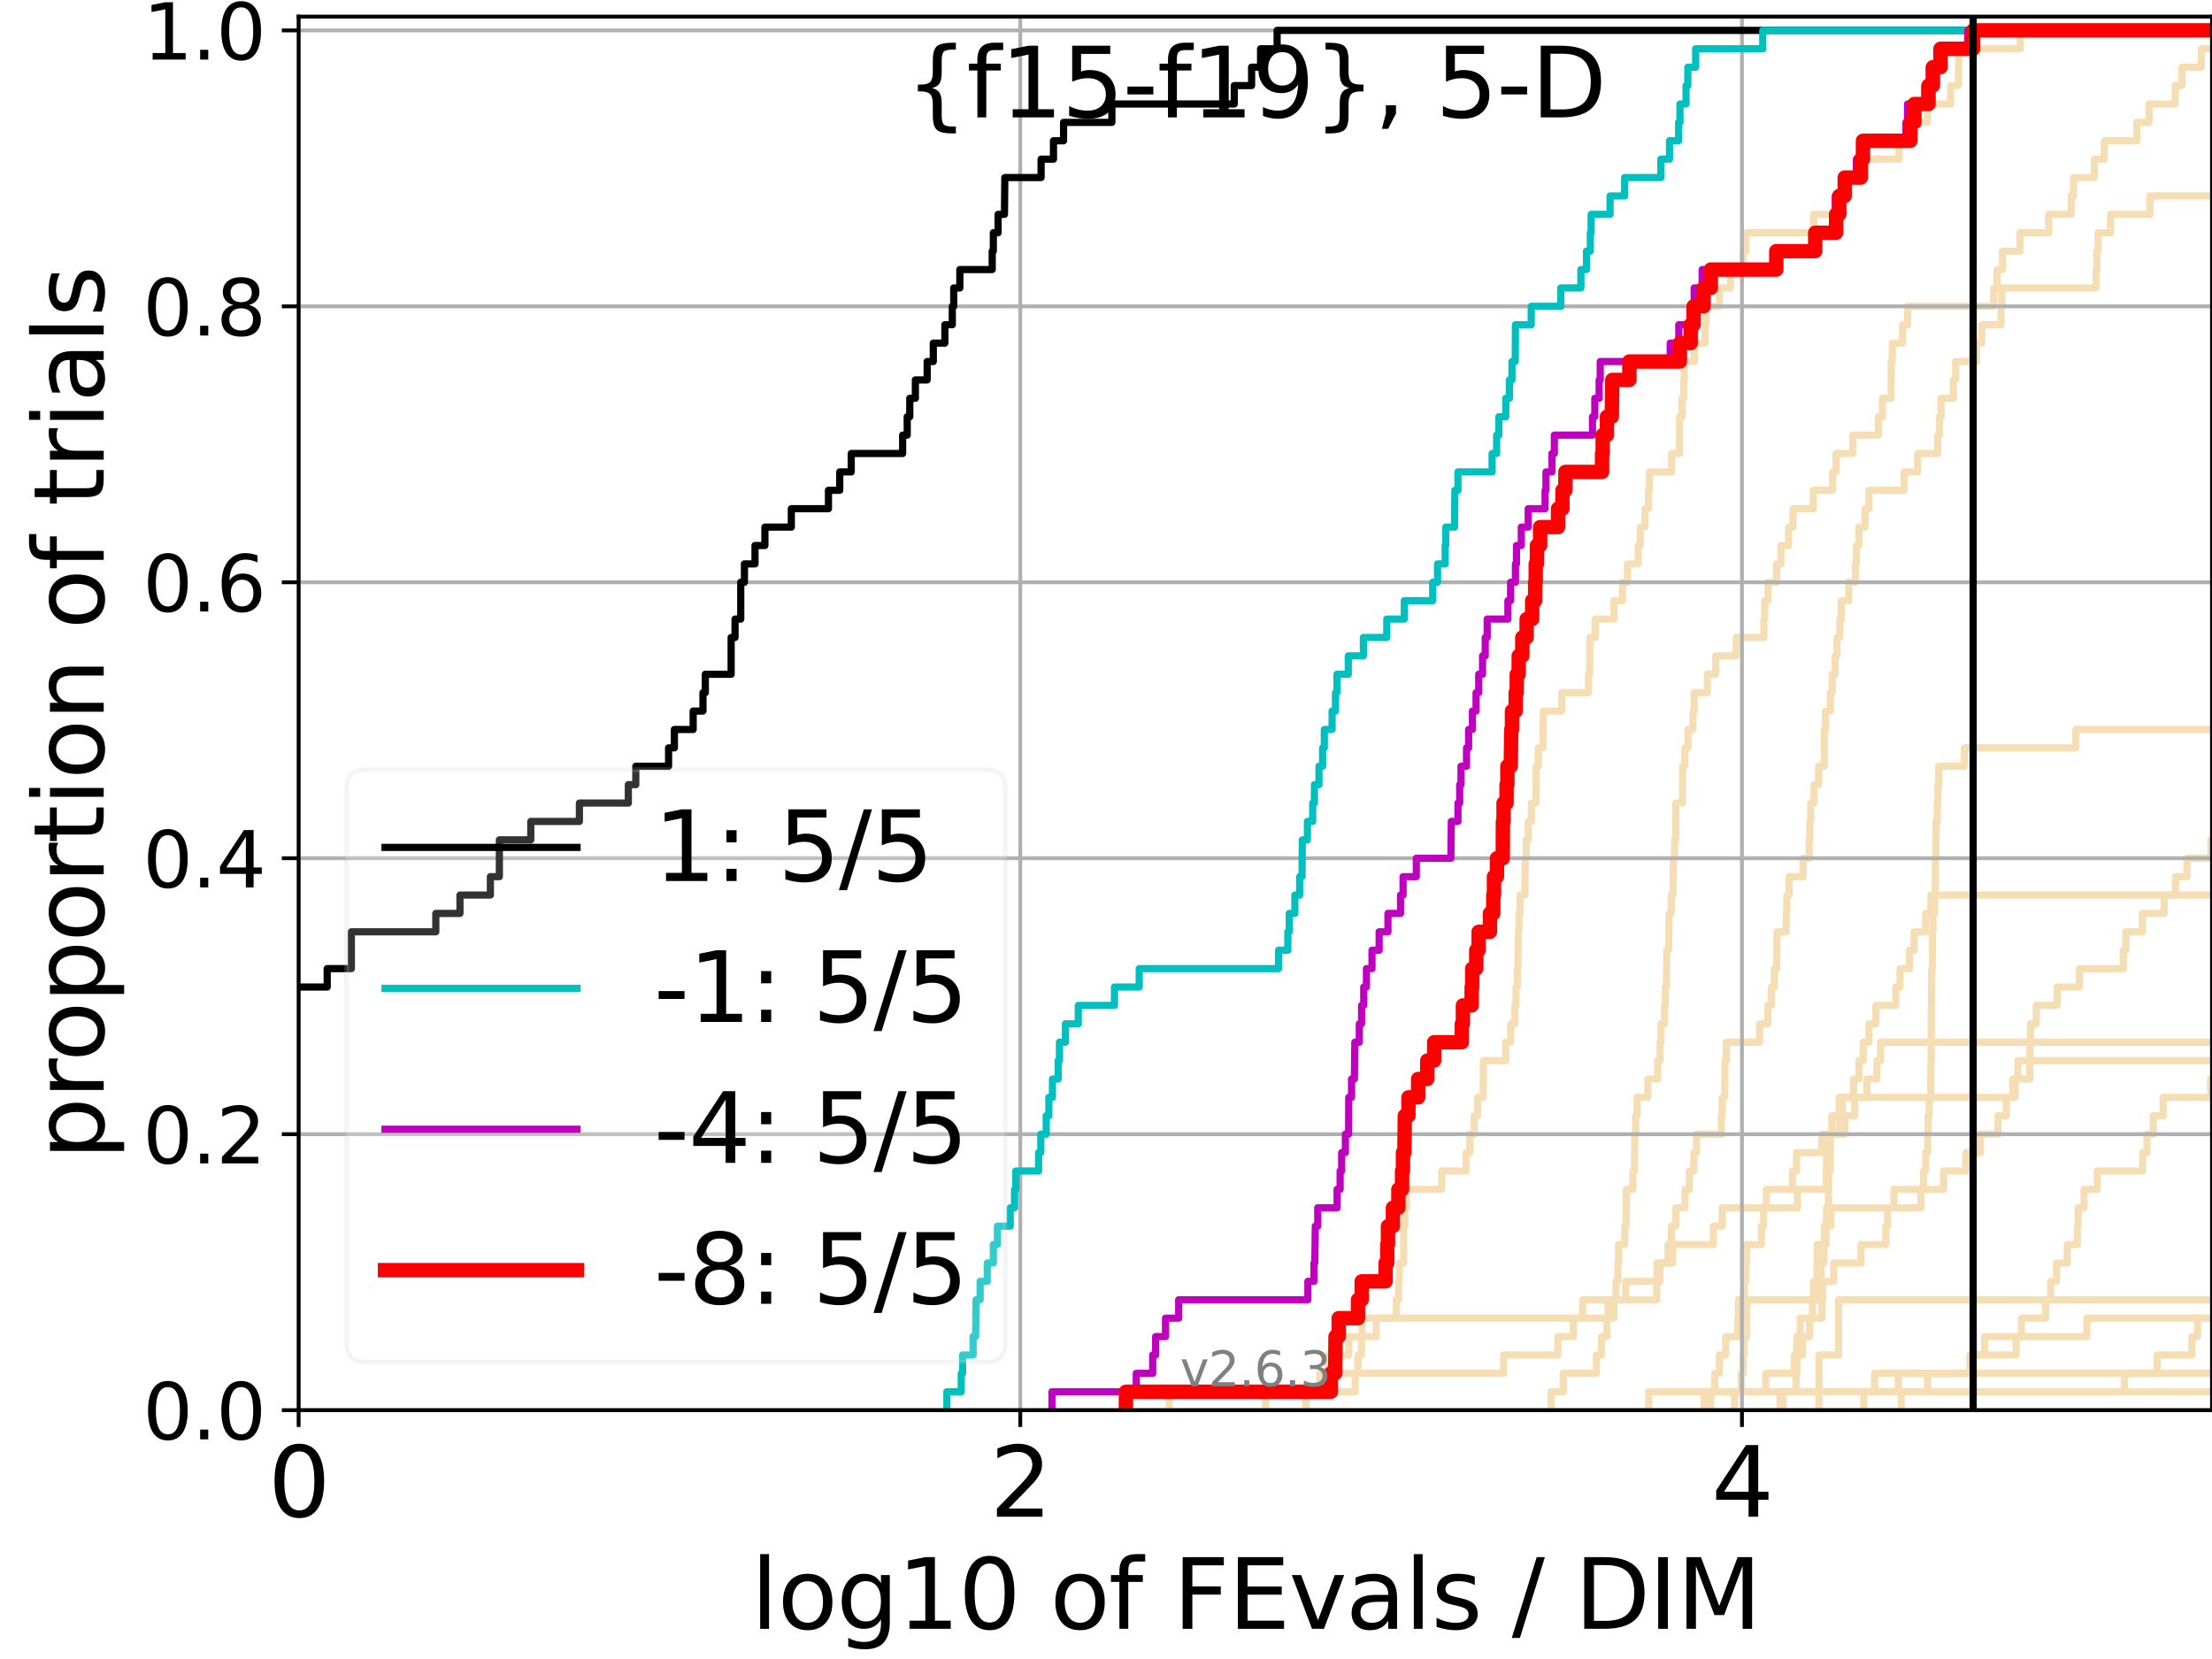 <?xml version="1.0" encoding="utf-8" standalone="no"?>
<!DOCTYPE svg PUBLIC "-//W3C//DTD SVG 1.1//EN"
  "http://www.w3.org/Graphics/SVG/1.1/DTD/svg11.dtd">
<svg xmlns:xlink="http://www.w3.org/1999/xlink" width="460.8pt" height="345.6pt" viewBox="0 0 460.8 345.6" xmlns="http://www.w3.org/2000/svg" version="1.1">
 <defs>
  <style type="text/css">*{stroke-linejoin: round; stroke-linecap: butt}</style>
 </defs>
 <g id="figure_1">
  <g id="patch_1">
   <path d="M 0 345.6 
L 460.8 345.6 
L 460.8 0 
L 0 0 
z
" style="fill: #ffffff"/>
  </g>
  <g id="axes_1">
   <g id="patch_2">
    <path d="M 62.208 293.76 
L 460.8 293.76 
L 460.8 3.456 
L 62.208 3.456 
z
" style="fill: #ffffff"/>
   </g>
   <g id="line2d_1"/>
   <g id="line2d_2">
    <path d="M 378.922 293.76 
L 378.922 282.263 
L 383.013 282.263 
L 383.013 270.766 
L 383.013 270.766 
L 383.013 270.766 
L 460.8 270.766 
" clip-path="url(#pf2cc476009)" style="fill: none; stroke: #f5deb3; stroke-width: 1.5; stroke-linecap: square"/>
   </g>
   <g id="line2d_3"/>
   <g id="line2d_4"/>
   <g id="line2d_5"/>
   <g id="line2d_6"/>
   <g id="line2d_7">
    <path d="M 343.443 293.76 
L 343.443 289.928 
L 367.824 289.928 
L 367.824 286.095 
L 373.804 286.095 
L 373.804 282.263 
L 374.319 282.263 
L 374.319 278.43 
L 375.005 278.43 
L 375.005 274.598 
L 379.517 274.598 
L 379.517 270.766 
L 379.731 270.766 
L 379.731 266.933 
L 382.007 266.933 
L 382.007 263.101 
L 387.683 263.101 
L 387.683 259.268 
L 392.861 259.268 
L 392.861 255.436 
L 393.237 255.436 
L 393.237 251.604 
L 394.546 251.604 
L 394.546 247.771 
L 404.865 247.771 
L 404.865 243.939 
L 409.525 243.939 
L 409.525 240.106 
L 412.566 240.106 
L 412.566 236.274 
L 416.228 236.274 
L 416.228 232.442 
L 417.95 232.442 
L 417.95 228.609 
L 419.306 228.609 
L 419.306 224.777 
L 422.844 224.777 
L 422.892 217.112 
L 422.991 217.112 
L 422.991 213.28 
L 424.191 213.28 
L 424.191 209.447 
L 428.532 209.447 
L 428.532 205.615 
L 433.181 205.615 
L 433.181 201.782 
L 442.318 201.782 
L 442.318 197.95 
L 442.855 197.95 
L 442.855 194.118 
L 446.3 194.118 
L 446.3 190.285 
L 450.841 190.285 
L 450.841 186.453 
L 453.191 186.453 
L 453.191 182.621 
L 455.588 182.621 
L 455.588 178.788 
L 460.586 178.788 
L 460.586 174.956 
L 461.8 174.956 
L 461.8 174.956 
" clip-path="url(#pf2cc476009)" style="fill: none; stroke: #f5deb3; stroke-width: 1.5; stroke-linecap: square"/>
   </g>
   <g id="line2d_8">
    <path d="M 361.342 293.76 
L 361.342 289.928 
L 362.744 289.928 
L 362.744 286.095 
L 363.174 286.095 
L 363.174 282.263 
L 363.353 282.263 
L 363.353 278.43 
L 363.867 278.43 
L 363.867 274.598 
L 363.883 274.598 
L 363.883 270.766 
L 378.484 270.766 
L 378.484 266.933 
L 379.358 266.933 
L 379.358 263.101 
L 379.977 263.101 
L 379.977 259.268 
L 380.051 259.268 
L 380.051 255.436 
L 380.491 255.436 
L 380.491 251.604 
L 380.908 251.604 
L 380.908 247.771 
L 380.914 247.771 
L 380.914 243.939 
L 381.28 243.939 
L 381.28 240.106 
L 381.297 240.106 
L 381.297 236.274 
L 381.596 236.274 
L 381.596 232.442 
L 383.122 232.442 
L 383.122 228.609 
L 419.806 228.609 
L 419.806 224.777 
L 420.362 224.777 
L 420.362 220.944 
L 420.362 220.944 
L 420.362 220.944 
L 460.8 220.944 
" clip-path="url(#pf2cc476009)" style="fill: none; stroke: #f5deb3; stroke-width: 1.5; stroke-linecap: square"/>
   </g>
   <g id="line2d_9">
    <path d="M 243.56 293.76 
L 243.56 289.928 
L 282.306 289.928 
L 282.306 286.095 
L 282.894 286.095 
L 282.894 282.263 
L 283.62 282.263 
L 283.62 278.43 
L 286.704 278.43 
L 286.704 274.598 
L 290.865 274.598 
L 290.865 270.766 
L 291.347 270.766 
L 291.347 266.933 
L 291.51 266.933 
L 291.51 263.101 
L 292.393 263.101 
L 292.405 255.436 
L 292.664 255.436 
L 292.664 251.604 
L 292.987 251.604 
L 292.987 247.771 
L 300.337 247.771 
L 300.337 243.939 
L 305.401 243.939 
L 305.401 240.106 
L 306.185 240.106 
L 306.185 236.274 
L 307.099 236.274 
L 307.099 232.442 
L 307.837 232.442 
L 307.837 228.609 
L 308.969 228.609 
L 309.024 220.944 
L 313.664 220.944 
L 313.664 217.112 
L 314.711 217.112 
L 314.711 213.28 
L 315.568 213.28 
L 315.568 209.447 
L 315.815 209.447 
L 315.815 205.615 
L 316.087 205.615 
L 316.087 201.782 
L 316.215 201.782 
L 316.297 194.118 
L 316.408 194.118 
L 316.408 190.285 
L 316.649 190.285 
L 316.649 186.453 
L 317.655 186.453 
L 317.754 178.788 
L 317.931 178.788 
L 317.931 174.956 
L 318.37 174.956 
L 318.37 171.123 
L 319.017 171.123 
L 319.017 167.291 
L 319.972 167.291 
L 320.013 159.626 
L 320.461 159.626 
L 320.461 155.794 
L 321.424 155.794 
L 321.51 148.129 
L 325.332 148.129 
L 325.332 144.297 
L 330.892 144.297 
L 330.892 140.464 
L 331.157 140.464 
L 331.195 132.799 
L 332.304 132.799 
L 332.304 128.967 
L 336.221 128.967 
L 336.221 125.135 
L 337.999 125.135 
L 337.999 121.302 
L 339.041 121.302 
L 339.041 117.47 
L 341.245 117.47 
L 341.245 113.637 
L 341.7 113.637 
L 341.7 109.805 
L 342.673 109.805 
L 342.673 105.973 
L 343.414 105.973 
L 343.414 102.14 
L 343.593 102.14 
L 343.593 98.308 
L 348.234 98.308 
L 348.234 94.475 
L 349.87 94.475 
L 349.897 86.811 
L 350.379 86.811 
L 350.379 82.978 
L 350.73 82.978 
L 350.73 79.146 
L 350.874 79.146 
L 350.874 75.313 
L 352.976 75.313 
L 352.976 71.481 
L 355.201 71.481 
L 355.201 67.649 
L 355.391 67.649 
L 355.391 63.816 
L 358.197 63.816 
L 358.197 59.984 
L 360.482 59.984 
L 360.482 56.151 
L 363.148 56.151 
L 363.148 52.319 
L 363.728 52.319 
L 363.728 48.487 
L 377.818 48.487 
L 377.818 44.654 
L 383.856 44.654 
L 383.856 40.822 
L 383.985 40.822 
L 383.985 36.989 
L 387.029 36.989 
L 387.029 33.157 
L 395.621 33.157 
L 395.621 29.325 
L 397.15 29.325 
L 397.15 25.492 
L 401.511 25.492 
L 401.511 21.66 
L 406.356 21.66 
L 406.356 17.827 
L 407.961 17.827 
L 408.049 10.163 
L 420.854 10.163 
L 420.854 6.33 
L 420.854 6.33 
L 460.8 6.33 
L 460.8 6.33 
" clip-path="url(#pf2cc476009)" style="fill: none; stroke: #f5deb3; stroke-width: 1.5; stroke-linecap: square"/>
   </g>
   <g id="line2d_10"/>
   <g id="line2d_11">
    <path d="M 396.042 293.76 
L 396.042 289.928 
L 442.544 289.928 
L 442.544 286.095 
L 449.385 286.095 
L 449.385 282.263 
L 456.613 282.263 
L 456.613 278.43 
L 457.8 278.43 
L 457.8 274.598 
L 461.8 274.598 
" clip-path="url(#pf2cc476009)" style="fill: none; stroke: #f5deb3; stroke-width: 1.5; stroke-linecap: square"/>
   </g>
   <g id="line2d_12"/>
   <g id="line2d_13"/>
   <g id="line2d_14"/>
   <g id="line2d_15"/>
   <g id="line2d_16"/>
   <g id="line2d_17">
    <path d="M 355 293.76 
L 355 289.928 
L 357.21 289.928 
L 357.21 286.095 
L 358.177 286.095 
L 358.177 282.263 
L 359.489 282.263 
L 359.489 278.43 
L 362.034 278.43 
L 362.034 274.598 
L 362.151 274.598 
L 362.151 270.766 
L 363.368 270.766 
L 363.368 266.933 
L 363.704 266.933 
L 363.704 263.101 
L 363.836 263.101 
L 363.836 259.268 
L 366.935 259.268 
L 366.935 255.436 
L 367.388 255.436 
L 367.388 251.604 
L 374.433 251.604 
L 374.433 247.771 
L 380.424 247.771 
L 380.424 243.939 
L 380.501 243.939 
L 380.501 240.106 
L 380.547 240.106 
L 380.547 236.274 
L 383.138 236.274 
L 383.138 232.442 
L 383.81 232.442 
L 383.81 228.609 
L 386.121 228.609 
L 386.121 224.777 
L 387.257 224.777 
L 387.257 220.944 
L 388.15 220.944 
L 388.15 217.112 
L 389.346 217.112 
L 389.346 213.28 
L 390.792 213.28 
L 390.792 209.447 
L 394.939 209.447 
L 394.939 205.615 
L 395.808 205.615 
L 395.808 201.782 
L 397.785 201.782 
L 397.785 197.95 
L 398.739 197.95 
L 398.739 194.118 
L 401.157 194.118 
L 401.157 190.285 
L 402.242 190.285 
L 402.242 186.453 
L 402.242 186.453 
L 402.242 186.453 
L 460.8 186.453 
" clip-path="url(#pf2cc476009)" style="fill: none; stroke: #f5deb3; stroke-width: 1.5; stroke-linecap: square"/>
   </g>
   <g id="line2d_18"/>
   <g id="line2d_19">
    <path d="M 370.806 293.76 
L 370.806 289.928 
L 401.547 289.928 
L 401.547 286.095 
L 410.469 286.095 
L 410.469 282.263 
L 413.432 282.263 
L 413.432 278.43 
L 421.097 278.43 
L 421.097 274.598 
L 426.156 274.598 
L 426.156 270.766 
L 427.181 270.766 
L 427.181 266.933 
L 428.413 266.933 
L 428.413 263.101 
L 430.636 263.101 
L 430.636 259.268 
L 432.733 259.268 
L 432.733 255.436 
L 432.904 255.436 
L 432.904 251.604 
L 434.142 251.604 
L 434.142 247.771 
L 436.9 247.771 
L 436.9 243.939 
L 446.354 243.939 
L 446.354 240.106 
L 447.254 240.106 
L 447.254 236.274 
L 448.545 236.274 
L 448.545 232.442 
L 450.612 232.442 
L 450.612 228.609 
L 460.517 228.609 
L 460.517 224.777 
L 461.181 224.777 
L 461.181 220.944 
L 461.8 220.944 
L 461.8 220.944 
" clip-path="url(#pf2cc476009)" style="fill: none; stroke: #f5deb3; stroke-width: 1.5; stroke-linecap: square"/>
   </g>
   <g id="line2d_20">
    <path d="M 356.393 293.76 
L 356.393 289.928 
L 356.393 289.928 
L 356.393 289.928 
L 460.8 289.928 
" clip-path="url(#pf2cc476009)" style="fill: none; stroke: #f5deb3; stroke-width: 1.5; stroke-linecap: square"/>
   </g>
   <g id="line2d_21"/>
   <g id="line2d_22">
    <path d="M 370.941 293.76 
L 370.941 289.928 
L 390.526 289.928 
L 390.526 286.095 
L 410.381 286.095 
L 410.381 282.263 
L 420.006 282.263 
L 420.006 278.43 
L 434.739 278.43 
L 434.739 274.598 
L 434.739 274.598 
L 434.739 274.598 
L 460.8 274.598 
" clip-path="url(#pf2cc476009)" style="fill: none; stroke: #f5deb3; stroke-width: 1.5; stroke-linecap: square"/>
   </g>
   <g id="line2d_23">
    <path d="M 388.256 293.76 
L 388.256 289.928 
L 395.467 289.928 
L 395.467 286.095 
L 395.467 286.095 
L 395.467 286.095 
L 460.8 286.095 
" clip-path="url(#pf2cc476009)" style="fill: none; stroke: #f5deb3; stroke-width: 1.5; stroke-linecap: square"/>
   </g>
   <g id="line2d_24">
    <path d="M 272.075 293.76 
L 272.075 289.928 
L 274.948 289.928 
L 274.948 286.095 
L 276.705 286.095 
L 276.705 282.263 
L 280.986 282.263 
L 280.986 278.43 
L 283.753 278.43 
L 283.753 274.598 
L 334.999 274.598 
L 334.999 270.766 
L 336.648 270.766 
L 336.648 266.933 
L 337.031 266.933 
L 337.031 263.101 
L 337.166 263.101 
L 337.166 259.268 
L 338.458 259.268 
L 338.458 255.436 
L 338.743 255.436 
L 338.827 247.771 
L 340.171 247.771 
L 340.171 243.939 
L 340.483 243.939 
L 340.559 236.274 
L 340.728 236.274 
L 340.728 232.442 
L 341.04 232.442 
L 341.04 228.609 
L 343.285 228.609 
L 343.285 224.777 
L 345.324 224.777 
L 345.324 220.944 
L 345.828 220.944 
L 345.828 217.112 
L 346.018 217.112 
L 346.018 213.28 
L 346.766 213.28 
L 346.766 209.447 
L 346.926 209.447 
L 346.926 205.615 
L 347.143 205.615 
L 347.225 197.95 
L 347.608 197.95 
L 347.719 190.285 
L 348.145 190.285 
L 348.145 186.453 
L 348.498 186.453 
L 348.601 178.788 
L 348.841 178.788 
L 348.841 174.956 
L 349.084 174.956 
L 349.119 167.291 
L 350.494 167.291 
L 350.511 159.626 
L 350.99 159.626 
L 350.99 155.794 
L 351.659 155.794 
L 351.659 151.961 
L 352.673 151.961 
L 352.673 148.129 
L 352.938 148.129 
L 352.938 144.297 
L 355.682 144.297 
L 355.682 140.464 
L 357.414 140.464 
L 357.414 136.632 
L 361.701 136.632 
L 361.701 132.799 
L 367.461 132.799 
L 367.461 128.967 
L 367.611 128.967 
L 367.611 125.135 
L 368.327 125.135 
L 368.327 121.302 
L 370.109 121.302 
L 370.109 117.47 
L 371.003 117.47 
L 371.003 113.637 
L 372.587 113.637 
L 372.587 109.805 
L 373.508 109.805 
L 373.508 105.973 
L 377.742 105.973 
L 377.742 102.14 
L 381.762 102.14 
L 381.762 98.308 
L 382.481 98.308 
L 382.481 94.475 
L 386.002 94.475 
L 386.002 90.643 
L 391.297 90.643 
L 391.297 86.811 
L 392.149 86.811 
L 392.149 82.978 
L 393.935 82.978 
L 393.972 75.313 
L 394.201 75.313 
L 394.201 71.481 
L 396.338 71.481 
L 396.338 67.649 
L 397.391 67.649 
L 397.391 63.816 
L 415.311 63.816 
L 415.311 59.984 
L 416.031 59.984 
L 416.031 56.151 
L 417.159 56.151 
L 417.159 52.319 
L 420.787 52.319 
L 420.787 48.487 
L 426.782 48.487 
L 426.782 44.654 
L 431.463 44.654 
L 431.463 40.822 
L 431.96 40.822 
L 431.96 36.989 
L 436.3 36.989 
L 436.3 33.157 
L 438.36 33.157 
L 438.36 29.325 
L 445.147 29.325 
L 445.147 25.492 
L 447.685 25.492 
L 447.685 21.66 
L 453.136 21.66 
L 453.136 17.827 
L 454.559 17.827 
L 454.559 13.995 
L 458.579 13.995 
L 458.579 10.163 
L 461.8 10.163 
L 461.8 10.163 
" clip-path="url(#pf2cc476009)" style="fill: none; stroke: #f5deb3; stroke-width: 1.5; stroke-linecap: square"/>
   </g>
   <g id="line2d_25">
    <path d="M 371.419 293.76 
L 371.419 289.928 
L 374.152 289.928 
L 374.152 286.095 
L 374.318 286.095 
L 374.318 282.263 
L 375.48 282.263 
L 375.48 278.43 
L 376.975 278.43 
L 376.975 274.598 
L 377.557 274.598 
L 377.557 270.766 
L 377.806 270.766 
L 377.806 266.933 
L 378.506 266.933 
L 378.506 263.101 
L 378.539 263.101 
L 378.539 259.268 
L 380.384 259.268 
L 380.384 255.436 
L 381.387 255.436 
L 381.387 251.604 
L 400.142 251.604 
L 400.142 247.771 
L 400.715 247.771 
L 400.715 243.939 
L 401.169 243.939 
L 401.169 240.106 
L 401.558 240.106 
L 401.558 236.274 
L 401.651 236.274 
L 401.651 232.442 
L 401.88 232.442 
L 401.88 228.609 
L 402.206 228.609 
L 402.206 224.777 
L 402.238 224.777 
L 402.238 220.944 
L 402.308 220.944 
L 402.308 217.112 
L 402.31 217.112 
L 402.31 213.28 
L 402.337 213.28 
L 402.337 209.447 
L 402.346 209.447 
L 402.346 205.615 
L 402.402 205.615 
L 402.402 201.782 
L 402.547 201.782 
L 402.547 197.95 
L 402.57 197.95 
L 402.57 194.118 
L 402.681 194.118 
L 402.681 190.285 
L 403.007 190.285 
L 403.007 186.453 
L 403.154 186.453 
L 403.154 182.621 
L 403.184 182.621 
L 403.184 178.788 
L 403.267 178.788 
L 403.267 174.956 
L 403.317 174.956 
L 403.317 171.123 
L 403.575 171.123 
L 403.575 167.291 
L 403.678 167.291 
L 403.678 163.459 
L 403.868 163.459 
L 403.868 159.626 
L 409.216 159.626 
L 409.216 155.794 
L 432.416 155.794 
L 432.416 151.961 
L 432.416 151.961 
L 432.416 151.961 
L 460.8 151.961 
" clip-path="url(#pf2cc476009)" style="fill: none; stroke: #f5deb3; stroke-width: 1.5; stroke-linecap: square"/>
   </g>
   <g id="line2d_26">
    <path d="M 323.098 293.76 
L 323.098 289.928 
L 325.642 289.928 
L 325.642 286.095 
L 332.56 286.095 
L 332.56 282.263 
L 333.633 282.263 
L 333.633 278.43 
L 334.779 278.43 
L 334.779 274.598 
L 336.225 274.598 
L 336.225 270.766 
L 338.651 270.766 
L 338.651 266.933 
L 345.179 266.933 
L 345.179 263.101 
L 348.445 263.101 
L 348.445 259.268 
L 356.938 259.268 
L 356.938 255.436 
L 358.758 255.436 
L 358.758 251.604 
L 367.972 251.604 
L 367.972 247.771 
L 373.415 247.771 
L 373.415 243.939 
L 374.243 243.939 
L 374.243 240.106 
L 379.526 240.106 
L 379.526 236.274 
L 384.321 236.274 
L 384.321 232.442 
L 386.387 232.442 
L 386.387 228.609 
L 388.914 228.609 
L 388.914 224.777 
L 391.001 224.777 
L 391.001 220.944 
L 391.757 220.944 
L 391.757 217.112 
L 391.757 217.112 
L 391.757 217.112 
L 460.8 217.112 
" clip-path="url(#pf2cc476009)" style="fill: none; stroke: #f5deb3; stroke-width: 1.5; stroke-linecap: square"/>
   </g>
   <g id="line2d_27"/>
   <g id="line2d_28">
    <path d="M 263.642 293.76 
L 263.642 289.928 
L 275.456 289.928 
L 275.456 286.095 
L 313.24 286.095 
L 313.24 282.263 
L 324.532 282.263 
L 324.532 278.43 
L 327.771 278.43 
L 327.771 274.598 
L 329.685 274.598 
L 329.685 270.766 
L 345.124 270.766 
L 345.124 266.933 
L 345.811 266.933 
L 345.811 263.101 
L 347.476 263.101 
L 347.476 259.268 
L 348.179 259.268 
L 348.179 255.436 
L 349.113 255.436 
L 349.113 251.604 
L 351.012 251.604 
L 351.012 247.771 
L 351.923 247.771 
L 351.923 243.939 
L 352.865 243.939 
L 352.865 240.106 
L 353.422 240.106 
L 353.422 236.274 
L 358.587 236.274 
L 358.587 232.442 
L 358.784 232.442 
L 358.784 228.609 
L 359.287 228.609 
L 359.359 220.944 
L 359.647 220.944 
L 359.647 217.112 
L 366.547 217.112 
L 366.547 213.28 
L 368.26 213.28 
L 368.26 209.447 
L 369.029 209.447 
L 369.029 205.615 
L 369.629 205.615 
L 369.629 201.782 
L 370.106 201.782 
L 370.19 194.118 
L 372.089 194.118 
L 372.089 190.285 
L 372.232 190.285 
L 372.232 186.453 
L 372.707 186.453 
L 372.707 182.621 
L 375.611 182.621 
L 375.611 178.788 
L 376.863 178.788 
L 376.863 174.956 
L 377.017 174.956 
L 377.017 171.123 
L 377.215 171.123 
L 377.215 167.291 
L 377.899 167.291 
L 377.899 163.459 
L 378.853 163.459 
L 378.853 159.626 
L 380.028 159.626 
L 380.03 151.961 
L 380.29 151.961 
L 380.29 148.129 
L 381.292 148.129 
L 381.292 144.297 
L 381.67 144.297 
L 381.67 140.464 
L 382.276 140.464 
L 382.276 136.632 
L 382.688 136.632 
L 382.688 132.799 
L 383.253 132.799 
L 383.253 128.967 
L 383.582 128.967 
L 383.582 125.135 
L 385.111 125.135 
L 385.111 121.302 
L 386.547 121.302 
L 386.547 117.47 
L 386.707 117.47 
L 386.707 113.637 
L 387.231 113.637 
L 387.231 109.805 
L 388.524 109.805 
L 388.524 105.973 
L 389.344 105.973 
L 389.344 102.14 
L 396.666 102.14 
L 396.666 98.308 
L 399.5 98.308 
L 399.5 94.475 
L 403.659 94.475 
L 403.659 90.643 
L 404.019 90.643 
L 404.019 86.811 
L 404.363 86.811 
L 404.363 82.978 
L 406.904 82.978 
L 406.904 79.146 
L 407.392 79.146 
L 407.392 75.313 
L 411.735 75.313 
L 411.735 71.481 
L 412.849 71.481 
L 412.849 67.649 
L 416.864 67.649 
L 416.864 63.816 
L 417.025 63.816 
L 417.025 59.984 
L 436.655 59.984 
L 436.655 56.151 
L 436.808 56.151 
L 436.808 52.319 
L 437.061 52.319 
L 437.061 48.487 
L 439.665 48.487 
L 439.665 44.654 
L 447.87 44.654 
L 447.87 40.822 
L 461.8 40.822 
L 461.8 40.822 
" clip-path="url(#pf2cc476009)" style="fill: none; stroke: #f5deb3; stroke-width: 1.5; stroke-linecap: square"/>
   </g>
   <g id="line2d_29"/>
   <g id="line2d_30"/>
   <g id="matplotlib.axis_1">
    <g id="xtick_1">
     <g id="line2d_31">
      <path d="M 62.208 293.76 
L 62.208 3.456 
" clip-path="url(#pf2cc476009)" style="fill: none; stroke: #b0b0b0; stroke-width: 0.8; stroke-linecap: square"/>
     </g>
     <g id="line2d_32">
      <defs>
       <path id="m66ea3c5f71" d="M 0 0 
L 0 3.5 
" style="stroke: #000000; stroke-width: 0.8"/>
      </defs>
      <g>
       <use xlink:href="#m66ea3c5f71" x="62.208" y="293.76" style="stroke: #000000; stroke-width: 0.8"/>
      </g>
     </g>
     <g id="text_1">
      <!-- 0 -->
      <g transform="translate(55.846 315.957)scale(0.2 -0.2)">
       <defs>
        <path id="DejaVuSans-30" d="M 2034 4250 
Q 1547 4250 1301 3770 
Q 1056 3291 1056 2328 
Q 1056 1369 1301 889 
Q 1547 409 2034 409 
Q 2525 409 2770 889 
Q 3016 1369 3016 2328 
Q 3016 3291 2770 3770 
Q 2525 4250 2034 4250 
z
M 2034 4750 
Q 2819 4750 3233 4129 
Q 3647 3509 3647 2328 
Q 3647 1150 3233 529 
Q 2819 -91 2034 -91 
Q 1250 -91 836 529 
Q 422 1150 422 2328 
Q 422 3509 836 4129 
Q 1250 4750 2034 4750 
z
" transform="scale(0.016)"/>
       </defs>
       <use xlink:href="#DejaVuSans-30"/>
      </g>
     </g>
    </g>
    <g id="xtick_2">
     <g id="line2d_33">
      <path d="M 212.544 293.76 
L 212.544 3.456 
" clip-path="url(#pf2cc476009)" style="fill: none; stroke: #b0b0b0; stroke-width: 0.8; stroke-linecap: square"/>
     </g>
     <g id="line2d_34">
      <g>
       <use xlink:href="#m66ea3c5f71" x="212.544" y="293.76" style="stroke: #000000; stroke-width: 0.8"/>
      </g>
     </g>
     <g id="text_2">
      <!-- 2 -->
      <g transform="translate(206.181 315.957)scale(0.2 -0.2)">
       <defs>
        <path id="DejaVuSans-32" d="M 1228 531 
L 3431 531 
L 3431 0 
L 469 0 
L 469 531 
Q 828 903 1448 1529 
Q 2069 2156 2228 2338 
Q 2531 2678 2651 2914 
Q 2772 3150 2772 3378 
Q 2772 3750 2511 3984 
Q 2250 4219 1831 4219 
Q 1534 4219 1204 4116 
Q 875 4013 500 3803 
L 500 4441 
Q 881 4594 1212 4672 
Q 1544 4750 1819 4750 
Q 2544 4750 2975 4387 
Q 3406 4025 3406 3419 
Q 3406 3131 3298 2873 
Q 3191 2616 2906 2266 
Q 2828 2175 2409 1742 
Q 1991 1309 1228 531 
z
" transform="scale(0.016)"/>
       </defs>
       <use xlink:href="#DejaVuSans-32"/>
      </g>
     </g>
    </g>
    <g id="xtick_3">
     <g id="line2d_35">
      <path d="M 362.88 293.76 
L 362.88 3.456 
" clip-path="url(#pf2cc476009)" style="fill: none; stroke: #b0b0b0; stroke-width: 0.8; stroke-linecap: square"/>
     </g>
     <g id="line2d_36">
      <g>
       <use xlink:href="#m66ea3c5f71" x="362.88" y="293.76" style="stroke: #000000; stroke-width: 0.8"/>
      </g>
     </g>
     <g id="text_3">
      <!-- 4 -->
      <g transform="translate(356.517 315.957)scale(0.2 -0.2)">
       <defs>
        <path id="DejaVuSans-34" d="M 2419 4116 
L 825 1625 
L 2419 1625 
L 2419 4116 
z
M 2253 4666 
L 3047 4666 
L 3047 1625 
L 3713 1625 
L 3713 1100 
L 3047 1100 
L 3047 0 
L 2419 0 
L 2419 1100 
L 313 1100 
L 313 1709 
L 2253 4666 
z
" transform="scale(0.016)"/>
       </defs>
       <use xlink:href="#DejaVuSans-34"/>
      </g>
     </g>
    </g>
    <g id="text_4">
     <!-- log10 of FEvals / DIM -->
     <g transform="translate(156.431 339.313)scale(0.2 -0.2)">
      <defs>
       <path id="DejaVuSans-6c" d="M 603 4863 
L 1178 4863 
L 1178 0 
L 603 0 
L 603 4863 
z
" transform="scale(0.016)"/>
       <path id="DejaVuSans-6f" d="M 1959 3097 
Q 1497 3097 1228 2736 
Q 959 2375 959 1747 
Q 959 1119 1226 758 
Q 1494 397 1959 397 
Q 2419 397 2687 759 
Q 2956 1122 2956 1747 
Q 2956 2369 2687 2733 
Q 2419 3097 1959 3097 
z
M 1959 3584 
Q 2709 3584 3137 3096 
Q 3566 2609 3566 1747 
Q 3566 888 3137 398 
Q 2709 -91 1959 -91 
Q 1206 -91 779 398 
Q 353 888 353 1747 
Q 353 2609 779 3096 
Q 1206 3584 1959 3584 
z
" transform="scale(0.016)"/>
       <path id="DejaVuSans-67" d="M 2906 1791 
Q 2906 2416 2648 2759 
Q 2391 3103 1925 3103 
Q 1463 3103 1205 2759 
Q 947 2416 947 1791 
Q 947 1169 1205 825 
Q 1463 481 1925 481 
Q 2391 481 2648 825 
Q 2906 1169 2906 1791 
z
M 3481 434 
Q 3481 -459 3084 -895 
Q 2688 -1331 1869 -1331 
Q 1566 -1331 1297 -1286 
Q 1028 -1241 775 -1147 
L 775 -588 
Q 1028 -725 1275 -790 
Q 1522 -856 1778 -856 
Q 2344 -856 2625 -561 
Q 2906 -266 2906 331 
L 2906 616 
Q 2728 306 2450 153 
Q 2172 0 1784 0 
Q 1141 0 747 490 
Q 353 981 353 1791 
Q 353 2603 747 3093 
Q 1141 3584 1784 3584 
Q 2172 3584 2450 3431 
Q 2728 3278 2906 2969 
L 2906 3500 
L 3481 3500 
L 3481 434 
z
" transform="scale(0.016)"/>
       <path id="DejaVuSans-31" d="M 794 531 
L 1825 531 
L 1825 4091 
L 703 3866 
L 703 4441 
L 1819 4666 
L 2450 4666 
L 2450 531 
L 3481 531 
L 3481 0 
L 794 0 
L 794 531 
z
" transform="scale(0.016)"/>
       <path id="DejaVuSans-20" transform="scale(0.016)"/>
       <path id="DejaVuSans-66" d="M 2375 4863 
L 2375 4384 
L 1825 4384 
Q 1516 4384 1395 4259 
Q 1275 4134 1275 3809 
L 1275 3500 
L 2222 3500 
L 2222 3053 
L 1275 3053 
L 1275 0 
L 697 0 
L 697 3053 
L 147 3053 
L 147 3500 
L 697 3500 
L 697 3744 
Q 697 4328 969 4595 
Q 1241 4863 1831 4863 
L 2375 4863 
z
" transform="scale(0.016)"/>
       <path id="DejaVuSans-46" d="M 628 4666 
L 3309 4666 
L 3309 4134 
L 1259 4134 
L 1259 2759 
L 3109 2759 
L 3109 2228 
L 1259 2228 
L 1259 0 
L 628 0 
L 628 4666 
z
" transform="scale(0.016)"/>
       <path id="DejaVuSans-45" d="M 628 4666 
L 3578 4666 
L 3578 4134 
L 1259 4134 
L 1259 2753 
L 3481 2753 
L 3481 2222 
L 1259 2222 
L 1259 531 
L 3634 531 
L 3634 0 
L 628 0 
L 628 4666 
z
" transform="scale(0.016)"/>
       <path id="DejaVuSans-76" d="M 191 3500 
L 800 3500 
L 1894 563 
L 2988 3500 
L 3597 3500 
L 2284 0 
L 1503 0 
L 191 3500 
z
" transform="scale(0.016)"/>
       <path id="DejaVuSans-61" d="M 2194 1759 
Q 1497 1759 1228 1600 
Q 959 1441 959 1056 
Q 959 750 1161 570 
Q 1363 391 1709 391 
Q 2188 391 2477 730 
Q 2766 1069 2766 1631 
L 2766 1759 
L 2194 1759 
z
M 3341 1997 
L 3341 0 
L 2766 0 
L 2766 531 
Q 2569 213 2275 61 
Q 1981 -91 1556 -91 
Q 1019 -91 701 211 
Q 384 513 384 1019 
Q 384 1609 779 1909 
Q 1175 2209 1959 2209 
L 2766 2209 
L 2766 2266 
Q 2766 2663 2505 2880 
Q 2244 3097 1772 3097 
Q 1472 3097 1187 3025 
Q 903 2953 641 2809 
L 641 3341 
Q 956 3463 1253 3523 
Q 1550 3584 1831 3584 
Q 2591 3584 2966 3190 
Q 3341 2797 3341 1997 
z
" transform="scale(0.016)"/>
       <path id="DejaVuSans-73" d="M 2834 3397 
L 2834 2853 
Q 2591 2978 2328 3040 
Q 2066 3103 1784 3103 
Q 1356 3103 1142 2972 
Q 928 2841 928 2578 
Q 928 2378 1081 2264 
Q 1234 2150 1697 2047 
L 1894 2003 
Q 2506 1872 2764 1633 
Q 3022 1394 3022 966 
Q 3022 478 2636 193 
Q 2250 -91 1575 -91 
Q 1294 -91 989 -36 
Q 684 19 347 128 
L 347 722 
Q 666 556 975 473 
Q 1284 391 1588 391 
Q 1994 391 2212 530 
Q 2431 669 2431 922 
Q 2431 1156 2273 1281 
Q 2116 1406 1581 1522 
L 1381 1569 
Q 847 1681 609 1914 
Q 372 2147 372 2553 
Q 372 3047 722 3315 
Q 1072 3584 1716 3584 
Q 2034 3584 2315 3537 
Q 2597 3491 2834 3397 
z
" transform="scale(0.016)"/>
       <path id="DejaVuSans-2f" d="M 1625 4666 
L 2156 4666 
L 531 -594 
L 0 -594 
L 1625 4666 
z
" transform="scale(0.016)"/>
       <path id="DejaVuSans-44" d="M 1259 4147 
L 1259 519 
L 2022 519 
Q 2988 519 3436 956 
Q 3884 1394 3884 2338 
Q 3884 3275 3436 3711 
Q 2988 4147 2022 4147 
L 1259 4147 
z
M 628 4666 
L 1925 4666 
Q 3281 4666 3915 4102 
Q 4550 3538 4550 2338 
Q 4550 1131 3912 565 
Q 3275 0 1925 0 
L 628 0 
L 628 4666 
z
" transform="scale(0.016)"/>
       <path id="DejaVuSans-49" d="M 628 4666 
L 1259 4666 
L 1259 0 
L 628 0 
L 628 4666 
z
" transform="scale(0.016)"/>
       <path id="DejaVuSans-4d" d="M 628 4666 
L 1569 4666 
L 2759 1491 
L 3956 4666 
L 4897 4666 
L 4897 0 
L 4281 0 
L 4281 4097 
L 3078 897 
L 2444 897 
L 1241 4097 
L 1241 0 
L 628 0 
L 628 4666 
z
" transform="scale(0.016)"/>
      </defs>
      <use xlink:href="#DejaVuSans-6c"/>
      <use xlink:href="#DejaVuSans-6f" x="27.783"/>
      <use xlink:href="#DejaVuSans-67" x="88.965"/>
      <use xlink:href="#DejaVuSans-31" x="152.441"/>
      <use xlink:href="#DejaVuSans-30" x="216.064"/>
      <use xlink:href="#DejaVuSans-20" x="279.688"/>
      <use xlink:href="#DejaVuSans-6f" x="311.475"/>
      <use xlink:href="#DejaVuSans-66" x="372.656"/>
      <use xlink:href="#DejaVuSans-20" x="407.861"/>
      <use xlink:href="#DejaVuSans-46" x="439.648"/>
      <use xlink:href="#DejaVuSans-45" x="497.168"/>
      <use xlink:href="#DejaVuSans-76" x="560.352"/>
      <use xlink:href="#DejaVuSans-61" x="619.531"/>
      <use xlink:href="#DejaVuSans-6c" x="680.811"/>
      <use xlink:href="#DejaVuSans-73" x="708.594"/>
      <use xlink:href="#DejaVuSans-20" x="760.693"/>
      <use xlink:href="#DejaVuSans-2f" x="792.48"/>
      <use xlink:href="#DejaVuSans-20" x="826.172"/>
      <use xlink:href="#DejaVuSans-44" x="857.959"/>
      <use xlink:href="#DejaVuSans-49" x="934.961"/>
      <use xlink:href="#DejaVuSans-4d" x="964.453"/>
     </g>
    </g>
   </g>
   <g id="matplotlib.axis_2">
    <g id="ytick_1">
     <g id="line2d_37">
      <path d="M 62.208 293.76 
L 460.8 293.76 
" clip-path="url(#pf2cc476009)" style="fill: none; stroke: #b0b0b0; stroke-width: 0.8; stroke-linecap: square"/>
     </g>
     <g id="line2d_38">
      <defs>
       <path id="m3d6338b317" d="M 0 0 
L -3.5 0 
" style="stroke: #000000; stroke-width: 0.8"/>
      </defs>
      <g>
       <use xlink:href="#m3d6338b317" x="62.208" y="293.76" style="stroke: #000000; stroke-width: 0.8"/>
      </g>
     </g>
     <g id="text_5">
      <!-- 0.0 -->
      <g transform="translate(29.763 299.839)scale(0.16 -0.16)">
       <defs>
        <path id="DejaVuSans-2e" d="M 684 794 
L 1344 794 
L 1344 0 
L 684 0 
L 684 794 
z
" transform="scale(0.016)"/>
       </defs>
       <use xlink:href="#DejaVuSans-30"/>
       <use xlink:href="#DejaVuSans-2e" x="63.623"/>
       <use xlink:href="#DejaVuSans-30" x="95.41"/>
      </g>
     </g>
    </g>
    <g id="ytick_2">
     <g id="line2d_39">
      <path d="M 62.208 236.274 
L 460.8 236.274 
" clip-path="url(#pf2cc476009)" style="fill: none; stroke: #b0b0b0; stroke-width: 0.8; stroke-linecap: square"/>
     </g>
     <g id="line2d_40">
      <g>
       <use xlink:href="#m3d6338b317" x="62.208" y="236.274" style="stroke: #000000; stroke-width: 0.8"/>
      </g>
     </g>
     <g id="text_6">
      <!-- 0.2 -->
      <g transform="translate(29.763 242.353)scale(0.16 -0.16)">
       <use xlink:href="#DejaVuSans-30"/>
       <use xlink:href="#DejaVuSans-2e" x="63.623"/>
       <use xlink:href="#DejaVuSans-32" x="95.41"/>
      </g>
     </g>
    </g>
    <g id="ytick_3">
     <g id="line2d_41">
      <path d="M 62.208 178.788 
L 460.8 178.788 
" clip-path="url(#pf2cc476009)" style="fill: none; stroke: #b0b0b0; stroke-width: 0.8; stroke-linecap: square"/>
     </g>
     <g id="line2d_42">
      <g>
       <use xlink:href="#m3d6338b317" x="62.208" y="178.788" style="stroke: #000000; stroke-width: 0.8"/>
      </g>
     </g>
     <g id="text_7">
      <!-- 0.4 -->
      <g transform="translate(29.763 184.867)scale(0.16 -0.16)">
       <use xlink:href="#DejaVuSans-30"/>
       <use xlink:href="#DejaVuSans-2e" x="63.623"/>
       <use xlink:href="#DejaVuSans-34" x="95.41"/>
      </g>
     </g>
    </g>
    <g id="ytick_4">
     <g id="line2d_43">
      <path d="M 62.208 121.302 
L 460.8 121.302 
" clip-path="url(#pf2cc476009)" style="fill: none; stroke: #b0b0b0; stroke-width: 0.8; stroke-linecap: square"/>
     </g>
     <g id="line2d_44">
      <g>
       <use xlink:href="#m3d6338b317" x="62.208" y="121.302" style="stroke: #000000; stroke-width: 0.8"/>
      </g>
     </g>
     <g id="text_8">
      <!-- 0.6 -->
      <g transform="translate(29.763 127.381)scale(0.16 -0.16)">
       <defs>
        <path id="DejaVuSans-36" d="M 2113 2584 
Q 1688 2584 1439 2293 
Q 1191 2003 1191 1497 
Q 1191 994 1439 701 
Q 1688 409 2113 409 
Q 2538 409 2786 701 
Q 3034 994 3034 1497 
Q 3034 2003 2786 2293 
Q 2538 2584 2113 2584 
z
M 3366 4563 
L 3366 3988 
Q 3128 4100 2886 4159 
Q 2644 4219 2406 4219 
Q 1781 4219 1451 3797 
Q 1122 3375 1075 2522 
Q 1259 2794 1537 2939 
Q 1816 3084 2150 3084 
Q 2853 3084 3261 2657 
Q 3669 2231 3669 1497 
Q 3669 778 3244 343 
Q 2819 -91 2113 -91 
Q 1303 -91 875 529 
Q 447 1150 447 2328 
Q 447 3434 972 4092 
Q 1497 4750 2381 4750 
Q 2619 4750 2861 4703 
Q 3103 4656 3366 4563 
z
" transform="scale(0.016)"/>
       </defs>
       <use xlink:href="#DejaVuSans-30"/>
       <use xlink:href="#DejaVuSans-2e" x="63.623"/>
       <use xlink:href="#DejaVuSans-36" x="95.41"/>
      </g>
     </g>
    </g>
    <g id="ytick_5">
     <g id="line2d_45">
      <path d="M 62.208 63.816 
L 460.8 63.816 
" clip-path="url(#pf2cc476009)" style="fill: none; stroke: #b0b0b0; stroke-width: 0.8; stroke-linecap: square"/>
     </g>
     <g id="line2d_46">
      <g>
       <use xlink:href="#m3d6338b317" x="62.208" y="63.816" style="stroke: #000000; stroke-width: 0.8"/>
      </g>
     </g>
     <g id="text_9">
      <!-- 0.8 -->
      <g transform="translate(29.763 69.895)scale(0.16 -0.16)">
       <defs>
        <path id="DejaVuSans-38" d="M 2034 2216 
Q 1584 2216 1326 1975 
Q 1069 1734 1069 1313 
Q 1069 891 1326 650 
Q 1584 409 2034 409 
Q 2484 409 2743 651 
Q 3003 894 3003 1313 
Q 3003 1734 2745 1975 
Q 2488 2216 2034 2216 
z
M 1403 2484 
Q 997 2584 770 2862 
Q 544 3141 544 3541 
Q 544 4100 942 4425 
Q 1341 4750 2034 4750 
Q 2731 4750 3128 4425 
Q 3525 4100 3525 3541 
Q 3525 3141 3298 2862 
Q 3072 2584 2669 2484 
Q 3125 2378 3379 2068 
Q 3634 1759 3634 1313 
Q 3634 634 3220 271 
Q 2806 -91 2034 -91 
Q 1263 -91 848 271 
Q 434 634 434 1313 
Q 434 1759 690 2068 
Q 947 2378 1403 2484 
z
M 1172 3481 
Q 1172 3119 1398 2916 
Q 1625 2713 2034 2713 
Q 2441 2713 2670 2916 
Q 2900 3119 2900 3481 
Q 2900 3844 2670 4047 
Q 2441 4250 2034 4250 
Q 1625 4250 1398 4047 
Q 1172 3844 1172 3481 
z
" transform="scale(0.016)"/>
       </defs>
       <use xlink:href="#DejaVuSans-30"/>
       <use xlink:href="#DejaVuSans-2e" x="63.623"/>
       <use xlink:href="#DejaVuSans-38" x="95.41"/>
      </g>
     </g>
    </g>
    <g id="ytick_6">
     <g id="line2d_47">
      <path d="M 62.208 6.33 
L 460.8 6.33 
" clip-path="url(#pf2cc476009)" style="fill: none; stroke: #b0b0b0; stroke-width: 0.8; stroke-linecap: square"/>
     </g>
     <g id="line2d_48">
      <g>
       <use xlink:href="#m3d6338b317" x="62.208" y="6.33" style="stroke: #000000; stroke-width: 0.8"/>
      </g>
     </g>
     <g id="text_10">
      <!-- 1.0 -->
      <g transform="translate(29.763 12.409)scale(0.16 -0.16)">
       <use xlink:href="#DejaVuSans-31"/>
       <use xlink:href="#DejaVuSans-2e" x="63.623"/>
       <use xlink:href="#DejaVuSans-30" x="95.41"/>
      </g>
     </g>
    </g>
    <g id="text_11">
     <!-- proportion of trials -->
     <g transform="translate(21.604 241.614)rotate(-90)scale(0.2 -0.2)">
      <defs>
       <path id="DejaVuSans-70" d="M 1159 525 
L 1159 -1331 
L 581 -1331 
L 581 3500 
L 1159 3500 
L 1159 2969 
Q 1341 3281 1617 3432 
Q 1894 3584 2278 3584 
Q 2916 3584 3314 3078 
Q 3713 2572 3713 1747 
Q 3713 922 3314 415 
Q 2916 -91 2278 -91 
Q 1894 -91 1617 61 
Q 1341 213 1159 525 
z
M 3116 1747 
Q 3116 2381 2855 2742 
Q 2594 3103 2138 3103 
Q 1681 3103 1420 2742 
Q 1159 2381 1159 1747 
Q 1159 1113 1420 752 
Q 1681 391 2138 391 
Q 2594 391 2855 752 
Q 3116 1113 3116 1747 
z
" transform="scale(0.016)"/>
       <path id="DejaVuSans-72" d="M 2631 2963 
Q 2534 3019 2420 3045 
Q 2306 3072 2169 3072 
Q 1681 3072 1420 2755 
Q 1159 2438 1159 1844 
L 1159 0 
L 581 0 
L 581 3500 
L 1159 3500 
L 1159 2956 
Q 1341 3275 1631 3429 
Q 1922 3584 2338 3584 
Q 2397 3584 2469 3576 
Q 2541 3569 2628 3553 
L 2631 2963 
z
" transform="scale(0.016)"/>
       <path id="DejaVuSans-74" d="M 1172 4494 
L 1172 3500 
L 2356 3500 
L 2356 3053 
L 1172 3053 
L 1172 1153 
Q 1172 725 1289 603 
Q 1406 481 1766 481 
L 2356 481 
L 2356 0 
L 1766 0 
Q 1100 0 847 248 
Q 594 497 594 1153 
L 594 3053 
L 172 3053 
L 172 3500 
L 594 3500 
L 594 4494 
L 1172 4494 
z
" transform="scale(0.016)"/>
       <path id="DejaVuSans-69" d="M 603 3500 
L 1178 3500 
L 1178 0 
L 603 0 
L 603 3500 
z
M 603 4863 
L 1178 4863 
L 1178 4134 
L 603 4134 
L 603 4863 
z
" transform="scale(0.016)"/>
       <path id="DejaVuSans-6e" d="M 3513 2113 
L 3513 0 
L 2938 0 
L 2938 2094 
Q 2938 2591 2744 2837 
Q 2550 3084 2163 3084 
Q 1697 3084 1428 2787 
Q 1159 2491 1159 1978 
L 1159 0 
L 581 0 
L 581 3500 
L 1159 3500 
L 1159 2956 
Q 1366 3272 1645 3428 
Q 1925 3584 2291 3584 
Q 2894 3584 3203 3211 
Q 3513 2838 3513 2113 
z
" transform="scale(0.016)"/>
      </defs>
      <use xlink:href="#DejaVuSans-70"/>
      <use xlink:href="#DejaVuSans-72" x="63.477"/>
      <use xlink:href="#DejaVuSans-6f" x="102.34"/>
      <use xlink:href="#DejaVuSans-70" x="163.521"/>
      <use xlink:href="#DejaVuSans-6f" x="226.998"/>
      <use xlink:href="#DejaVuSans-72" x="288.18"/>
      <use xlink:href="#DejaVuSans-74" x="329.293"/>
      <use xlink:href="#DejaVuSans-69" x="368.502"/>
      <use xlink:href="#DejaVuSans-6f" x="396.285"/>
      <use xlink:href="#DejaVuSans-6e" x="457.467"/>
      <use xlink:href="#DejaVuSans-20" x="520.846"/>
      <use xlink:href="#DejaVuSans-6f" x="552.633"/>
      <use xlink:href="#DejaVuSans-66" x="613.814"/>
      <use xlink:href="#DejaVuSans-20" x="649.02"/>
      <use xlink:href="#DejaVuSans-74" x="680.807"/>
      <use xlink:href="#DejaVuSans-72" x="720.016"/>
      <use xlink:href="#DejaVuSans-69" x="761.129"/>
      <use xlink:href="#DejaVuSans-61" x="788.912"/>
      <use xlink:href="#DejaVuSans-6c" x="850.191"/>
      <use xlink:href="#DejaVuSans-73" x="877.975"/>
     </g>
    </g>
   </g>
   <g id="line2d_49">
    <path d="M 9.668 293.76 
L 9.668 213.28 
L 32.296 213.28 
L 32.296 209.447 
L 45.532 209.447 
L 45.532 205.615 
L 68.16 205.615 
L 68.16 201.782 
L 73.192 201.782 
L 73.192 194.118 
L 90.788 194.118 
L 90.788 190.285 
L 95.82 190.285 
L 95.82 186.453 
L 102.158 186.453 
L 102.158 182.621 
L 104.024 182.621 
L 104.024 174.956 
L 110.575 174.956 
L 110.575 171.123 
L 120.7 171.123 
L 120.7 167.291 
L 130.897 167.291 
L 130.897 163.459 
L 132.452 163.459 
L 132.452 159.626 
L 139.278 159.626 
L 139.278 155.794 
L 140.487 155.794 
L 140.487 151.961 
L 144.398 151.961 
L 144.398 148.129 
L 146.439 148.129 
L 146.439 144.297 
L 146.93 144.297 
L 146.93 140.464 
L 152.309 140.464 
L 152.309 132.799 
L 153.125 132.799 
L 153.125 128.967 
L 154.312 128.967 
L 154.312 121.302 
L 155.08 121.302 
L 155.08 117.47 
L 157.282 117.47 
L 157.282 113.637 
L 159.344 113.637 
L 159.344 109.805 
L 164.849 109.805 
L 164.849 105.973 
L 172.581 105.973 
L 172.581 102.14 
L 174.936 102.14 
L 174.936 98.308 
L 177.326 98.308 
L 177.326 94.475 
L 188.035 94.475 
L 188.035 90.643 
L 188.989 90.643 
L 188.989 86.811 
L 189.522 86.811 
L 189.522 82.978 
L 190.69 82.978 
L 190.69 79.146 
L 193.146 79.146 
L 193.146 75.313 
L 194.422 75.313 
L 194.422 71.481 
L 196.833 71.481 
L 196.833 67.649 
L 198.38 67.649 
L 198.38 63.816 
L 198.681 63.816 
L 198.681 59.984 
L 199.954 59.984 
L 199.954 56.151 
L 206.696 56.151 
L 206.696 52.319 
L 206.93 52.319 
L 206.93 48.487 
L 207.922 48.487 
L 207.922 44.654 
L 209.249 44.654 
L 209.321 36.989 
L 216.878 36.989 
L 216.878 33.157 
L 219.461 33.157 
L 219.461 29.325 
L 221.558 29.325 
L 221.558 25.492 
L 231.623 25.492 
L 231.623 21.66 
L 257.123 21.66 
L 257.123 17.827 
L 260.732 17.827 
L 260.732 13.995 
L 262.602 13.995 
L 262.602 10.163 
L 266.049 10.163 
L 266.049 6.33 
L 266.049 6.33 
L 460.8 6.33 
L 460.8 6.33 
" clip-path="url(#pf2cc476009)" style="fill: none; stroke: #000000; stroke-width: 1.5; stroke-linecap: square"/>
   </g>
   <g id="line2d_50">
    <path clip-path="url(#pf2cc476009)" style="fill: none; stroke: #000000; stroke-width: 1.5; stroke-linecap: square"/>
   </g>
   <g id="line2d_51">
    <path d="M 197.253 293.76 
L 197.253 289.928 
L 200.241 289.928 
L 200.241 286.095 
L 200.525 286.095 
L 200.525 282.263 
L 202.714 282.263 
L 202.714 278.43 
L 203.239 278.43 
L 203.326 270.766 
L 204.181 270.766 
L 204.181 266.933 
L 205.665 266.933 
L 205.665 263.101 
L 206.93 263.101 
L 206.93 259.268 
L 207.772 259.268 
L 207.772 255.436 
L 210.454 255.436 
L 210.454 251.604 
L 211.347 251.604 
L 211.347 247.771 
L 211.617 247.771 
L 211.617 243.939 
L 216.36 243.939 
L 216.36 240.106 
L 216.821 240.106 
L 216.821 236.274 
L 217.947 236.274 
L 217.947 232.442 
L 218.496 232.442 
L 218.496 228.609 
L 219.249 228.609 
L 219.249 224.777 
L 220.449 224.777 
L 220.449 220.944 
L 220.704 220.944 
L 220.704 217.112 
L 221.952 217.112 
L 221.952 213.28 
L 224.628 213.28 
L 224.628 209.447 
L 232.164 209.447 
L 232.164 205.615 
L 237.319 205.615 
L 237.319 201.782 
L 266.339 201.782 
L 266.339 197.95 
L 268.278 197.95 
L 268.278 194.118 
L 268.573 194.118 
L 268.573 190.285 
L 269.748 190.285 
L 269.748 186.453 
L 270.741 186.453 
L 270.741 182.621 
L 271.242 182.621 
L 271.296 174.956 
L 272.358 174.956 
L 272.358 171.123 
L 273.457 171.123 
L 273.457 167.291 
L 273.819 167.291 
L 273.819 163.459 
L 274.765 163.459 
L 274.765 159.626 
L 275.523 159.626 
L 275.523 155.794 
L 275.881 155.794 
L 275.881 151.961 
L 277.501 151.961 
L 277.501 148.129 
L 278.207 148.129 
L 278.207 144.297 
L 278.52 144.297 
L 278.52 140.464 
L 280.873 140.464 
L 280.873 136.632 
L 284.017 136.632 
L 284.017 132.799 
L 288.891 132.799 
L 288.891 128.967 
L 292.54 128.967 
L 292.54 125.135 
L 298.457 125.135 
L 298.457 121.302 
L 299.461 121.302 
L 299.461 117.47 
L 301.052 117.47 
L 301.052 113.637 
L 301.174 113.637 
L 301.174 109.805 
L 303.006 109.805 
L 303.075 102.14 
L 303.721 102.14 
L 303.721 98.308 
L 310.829 98.308 
L 310.829 94.475 
L 311.78 94.475 
L 311.78 90.643 
L 312.239 90.643 
L 312.239 86.811 
L 313.682 86.811 
L 313.682 82.978 
L 314.433 82.978 
L 314.433 79.146 
L 314.97 79.146 
L 314.97 75.313 
L 315.651 75.313 
L 315.693 67.649 
L 318.975 67.649 
L 318.975 63.816 
L 325.15 63.816 
L 325.15 59.984 
L 329.326 59.984 
L 329.326 56.151 
L 330.487 56.151 
L 330.487 52.319 
L 331.293 52.319 
L 331.293 48.487 
L 331.461 48.487 
L 331.461 44.654 
L 335.406 44.654 
L 335.406 40.822 
L 338.442 40.822 
L 338.442 36.989 
L 345.988 36.989 
L 345.988 33.157 
L 347.787 33.157 
L 347.787 29.325 
L 349.684 29.325 
L 349.684 25.492 
L 349.968 25.492 
L 349.968 21.66 
L 351.232 21.66 
L 351.232 17.827 
L 351.609 17.827 
L 351.609 13.995 
L 353.236 13.995 
L 353.236 10.163 
L 367.218 10.163 
L 367.218 6.33 
L 367.218 6.33 
L 460.8 6.33 
L 460.8 6.33 
" clip-path="url(#pf2cc476009)" style="fill: none; stroke: #00bfbf; stroke-width: 1.5; stroke-linecap: square"/>
   </g>
   <g id="line2d_52">
    <path clip-path="url(#pf2cc476009)" style="fill: none; stroke: #00bfbf; stroke-width: 1.5; stroke-linecap: square"/>
   </g>
   <g id="line2d_53">
    <path d="M 219.142 293.76 
L 219.142 289.928 
L 236.702 289.928 
L 236.702 286.095 
L 240.129 286.095 
L 240.129 282.263 
L 240.74 282.263 
L 240.74 278.43 
L 242.794 278.43 
L 242.794 274.598 
L 245.544 274.598 
L 245.544 270.766 
L 272.452 270.766 
L 272.452 266.933 
L 273.729 266.933 
L 273.729 263.101 
L 273.899 263.101 
L 273.998 255.436 
L 274.511 255.436 
L 274.511 251.604 
L 278.537 251.604 
L 278.537 247.771 
L 279.171 247.771 
L 279.171 243.939 
L 279.492 243.939 
L 279.492 240.106 
L 280.264 240.106 
L 280.264 236.274 
L 280.937 236.274 
L 280.969 228.609 
L 281.55 228.609 
L 281.55 224.777 
L 282.144 224.777 
L 282.237 217.112 
L 283.165 217.112 
L 283.165 213.28 
L 283.642 213.28 
L 283.642 209.447 
L 284.09 209.447 
L 284.09 205.615 
L 284.654 205.615 
L 284.654 201.782 
L 285.81 201.782 
L 285.81 197.95 
L 287.298 197.95 
L 287.298 194.118 
L 289.136 194.118 
L 289.136 190.285 
L 291.759 190.285 
L 291.759 186.453 
L 292.286 186.453 
L 292.286 182.621 
L 295.043 182.621 
L 295.043 178.788 
L 302.245 178.788 
L 302.329 171.123 
L 303.721 171.123 
L 303.721 167.291 
L 304.083 167.291 
L 304.083 163.459 
L 304.351 163.459 
L 304.351 159.626 
L 305.503 159.626 
L 305.503 155.794 
L 305.939 155.794 
L 305.939 151.961 
L 306.733 151.961 
L 306.733 148.129 
L 307.493 148.129 
L 307.493 144.297 
L 308.037 144.297 
L 308.037 140.464 
L 308.84 140.464 
L 308.84 136.632 
L 309.402 136.632 
L 309.402 132.799 
L 309.806 132.799 
L 309.806 128.967 
L 314.124 128.967 
L 314.124 125.135 
L 314.68 125.135 
L 314.68 121.302 
L 315.693 121.302 
L 315.693 117.47 
L 315.911 117.47 
L 315.911 113.637 
L 316.914 113.637 
L 316.914 109.805 
L 318.352 109.805 
L 318.352 105.973 
L 321.869 105.973 
L 321.869 102.14 
L 322.052 102.14 
L 322.052 98.308 
L 323.309 98.308 
L 323.309 94.475 
L 323.799 94.475 
L 323.799 90.643 
L 331.742 90.643 
L 331.742 86.811 
L 332.226 86.811 
L 332.226 82.978 
L 333.127 82.978 
L 333.127 79.146 
L 333.357 79.146 
L 333.357 75.313 
L 347.934 75.313 
L 347.934 71.481 
L 349.724 71.481 
L 349.724 67.649 
L 352.052 67.649 
L 352.052 63.816 
L 352.925 63.816 
L 352.925 59.984 
L 354.592 59.984 
L 354.592 56.151 
L 369.439 56.151 
L 369.439 52.319 
L 377.555 52.319 
L 377.555 48.487 
L 381.758 48.487 
L 381.758 44.654 
L 382.327 44.654 
L 382.327 40.822 
L 383.785 40.822 
L 383.785 36.989 
L 386.722 36.989 
L 386.722 33.157 
L 387.485 33.157 
L 387.485 29.325 
L 397.045 29.325 
L 397.045 25.492 
L 397.374 25.492 
L 397.374 21.66 
L 400.994 21.66 
L 400.994 17.827 
L 401.933 17.827 
L 401.933 13.995 
L 403.5 13.995 
L 403.5 10.163 
L 409.906 10.163 
L 409.906 6.33 
L 409.906 6.33 
L 460.8 6.33 
L 460.8 6.33 
" clip-path="url(#pf2cc476009)" style="fill: none; stroke: #bf00bf; stroke-width: 1.5; stroke-linecap: square"/>
   </g>
   <g id="line2d_54">
    <path clip-path="url(#pf2cc476009)" style="fill: none; stroke: #bf00bf; stroke-width: 1.5; stroke-linecap: square"/>
   </g>
   <g id="line2d_55">
    <path d="M 234.545 293.76 
L 234.545 289.928 
L 277.25 289.928 
L 277.25 286.095 
L 278.137 286.095 
L 278.216 278.43 
L 278.873 278.43 
L 278.873 274.598 
L 282.894 274.598 
L 282.894 270.766 
L 283.664 270.766 
L 283.664 266.933 
L 288.651 266.933 
L 288.651 263.101 
L 288.998 263.101 
L 288.998 259.268 
L 289.136 259.268 
L 289.136 255.436 
L 290.17 255.436 
L 290.17 251.604 
L 291.306 251.604 
L 291.306 247.771 
L 292.075 247.771 
L 292.075 243.939 
L 292.263 243.939 
L 292.263 240.106 
L 292.557 240.106 
L 292.647 232.442 
L 293.407 232.442 
L 293.407 228.609 
L 295.427 228.609 
L 295.427 224.777 
L 297.324 224.777 
L 297.324 220.944 
L 298.766 220.944 
L 298.766 217.112 
L 304.527 217.112 
L 304.527 213.28 
L 304.745 213.28 
L 304.745 209.447 
L 306.572 209.447 
L 306.572 205.615 
L 306.689 205.615 
L 306.689 201.782 
L 307.529 201.782 
L 307.529 197.95 
L 308.027 197.95 
L 308.027 194.118 
L 310.379 194.118 
L 310.379 190.285 
L 311.082 190.285 
L 311.082 186.453 
L 311.222 186.453 
L 311.222 182.621 
L 311.848 182.621 
L 311.848 178.788 
L 313.045 178.788 
L 313.087 171.123 
L 313.219 171.123 
L 313.219 167.291 
L 313.846 167.291 
L 313.846 163.459 
L 314.016 163.459 
L 314.016 159.626 
L 314.723 159.626 
L 314.822 151.961 
L 314.973 151.961 
L 314.973 148.129 
L 315.743 148.129 
L 315.743 144.297 
L 315.966 144.297 
L 315.966 140.464 
L 316.373 140.464 
L 316.373 136.632 
L 317.124 136.632 
L 317.124 132.799 
L 318.026 132.799 
L 318.026 128.967 
L 319.174 128.967 
L 319.174 125.135 
L 319.799 125.135 
L 319.799 121.302 
L 319.92 121.302 
L 319.92 117.47 
L 320.168 117.47 
L 320.168 113.637 
L 320.835 113.637 
L 320.835 109.805 
L 324.566 109.805 
L 324.566 105.973 
L 325.49 105.973 
L 325.49 102.14 
L 326.1 102.14 
L 326.1 98.308 
L 333.738 98.308 
L 333.738 94.475 
L 333.864 94.475 
L 333.864 90.643 
L 334.755 90.643 
L 334.755 86.811 
L 335.764 86.811 
L 335.864 79.146 
L 339.425 79.146 
L 339.425 75.313 
L 349.942 75.313 
L 349.942 71.481 
L 352.196 71.481 
L 352.196 67.649 
L 352.816 67.649 
L 352.816 63.816 
L 354.886 63.816 
L 354.886 59.984 
L 356.4 59.984 
L 356.4 56.151 
L 370.03 56.151 
L 370.03 52.319 
L 378.14 52.319 
L 378.14 48.487 
L 382.49 48.487 
L 382.49 44.654 
L 383.145 44.654 
L 383.145 40.822 
L 384.284 40.822 
L 384.284 36.989 
L 387.659 36.989 
L 387.659 33.157 
L 388.09 33.157 
L 388.09 29.325 
L 397.97 29.325 
L 397.97 25.492 
L 398.807 25.492 
L 398.807 21.66 
L 401.752 21.66 
L 401.752 17.827 
L 402.661 17.827 
L 402.661 13.995 
L 404.25 13.995 
L 404.25 10.163 
L 411.043 10.163 
L 411.043 6.33 
L 411.043 6.33 
L 460.8 6.33 
L 460.8 6.33 
" clip-path="url(#pf2cc476009)" style="fill: none; stroke: #ff0000; stroke-width: 3; stroke-linecap: square"/>
   </g>
   <g id="line2d_56">
    <path clip-path="url(#pf2cc476009)" style="fill: none; stroke: #ff0000; stroke-width: 3; stroke-linecap: square"/>
   </g>
   <g id="line2d_57">
    <path d="M 411.043 293.76 
L 411.043 3.456 
" clip-path="url(#pf2cc476009)" style="fill: none; stroke: #000000; stroke-width: 1.5; stroke-linecap: square"/>
   </g>
   <g id="patch_3">
    <path d="M 62.208 293.76 
L 62.208 3.456 
" style="fill: none; stroke: #000000; stroke-width: 0.8; stroke-linejoin: miter; stroke-linecap: square"/>
   </g>
   <g id="patch_4">
    <path d="M 460.8 293.76 
L 460.8 3.456 
" style="fill: none; stroke: #000000; stroke-width: 0.8; stroke-linejoin: miter; stroke-linecap: square"/>
   </g>
   <g id="patch_5">
    <path d="M 62.208 293.76 
L 460.8 293.76 
" style="fill: none; stroke: #000000; stroke-width: 0.8; stroke-linejoin: miter; stroke-linecap: square"/>
   </g>
   <g id="patch_6">
    <path d="M 62.208 3.456 
L 460.8 3.456 
" style="fill: none; stroke: #000000; stroke-width: 0.8; stroke-linejoin: miter; stroke-linecap: square"/>
   </g>
   <g id="text_12">
    <!-- {f15-f19}, 5-D -->
    <g transform="translate(188.654 24.459)scale(0.2 -0.2)">
     <defs>
      <path id="DejaVuSans-7b" d="M 3272 -594 
L 3272 -1044 
L 3078 -1044 
Q 2300 -1044 2036 -812 
Q 1772 -581 1772 109 
L 1772 856 
Q 1772 1328 1603 1509 
Q 1434 1691 991 1691 
L 800 1691 
L 800 2138 
L 991 2138 
Q 1438 2138 1605 2317 
Q 1772 2497 1772 2963 
L 1772 3713 
Q 1772 4403 2036 4633 
Q 2300 4863 3078 4863 
L 3272 4863 
L 3272 4416 
L 3059 4416 
Q 2619 4416 2484 4278 
Q 2350 4141 2350 3700 
L 2350 2925 
Q 2350 2434 2208 2212 
Q 2066 1991 1722 1913 
Q 2069 1828 2209 1606 
Q 2350 1384 2350 897 
L 2350 122 
Q 2350 -319 2484 -456 
Q 2619 -594 3059 -594 
L 3272 -594 
z
" transform="scale(0.016)"/>
      <path id="DejaVuSans-35" d="M 691 4666 
L 3169 4666 
L 3169 4134 
L 1269 4134 
L 1269 2991 
Q 1406 3038 1543 3061 
Q 1681 3084 1819 3084 
Q 2600 3084 3056 2656 
Q 3513 2228 3513 1497 
Q 3513 744 3044 326 
Q 2575 -91 1722 -91 
Q 1428 -91 1123 -41 
Q 819 9 494 109 
L 494 744 
Q 775 591 1075 516 
Q 1375 441 1709 441 
Q 2250 441 2565 725 
Q 2881 1009 2881 1497 
Q 2881 1984 2565 2268 
Q 2250 2553 1709 2553 
Q 1456 2553 1204 2497 
Q 953 2441 691 2322 
L 691 4666 
z
" transform="scale(0.016)"/>
      <path id="DejaVuSans-2d" d="M 313 2009 
L 1997 2009 
L 1997 1497 
L 313 1497 
L 313 2009 
z
" transform="scale(0.016)"/>
      <path id="DejaVuSans-39" d="M 703 97 
L 703 672 
Q 941 559 1184 500 
Q 1428 441 1663 441 
Q 2288 441 2617 861 
Q 2947 1281 2994 2138 
Q 2813 1869 2534 1725 
Q 2256 1581 1919 1581 
Q 1219 1581 811 2004 
Q 403 2428 403 3163 
Q 403 3881 828 4315 
Q 1253 4750 1959 4750 
Q 2769 4750 3195 4129 
Q 3622 3509 3622 2328 
Q 3622 1225 3098 567 
Q 2575 -91 1691 -91 
Q 1453 -91 1209 -44 
Q 966 3 703 97 
z
M 1959 2075 
Q 2384 2075 2632 2365 
Q 2881 2656 2881 3163 
Q 2881 3666 2632 3958 
Q 2384 4250 1959 4250 
Q 1534 4250 1286 3958 
Q 1038 3666 1038 3163 
Q 1038 2656 1286 2365 
Q 1534 2075 1959 2075 
z
" transform="scale(0.016)"/>
      <path id="DejaVuSans-7d" d="M 800 -594 
L 1019 -594 
Q 1456 -594 1589 -459 
Q 1722 -325 1722 122 
L 1722 897 
Q 1722 1384 1862 1606 
Q 2003 1828 2350 1913 
Q 2003 1991 1862 2212 
Q 1722 2434 1722 2925 
L 1722 3700 
Q 1722 4144 1589 4280 
Q 1456 4416 1019 4416 
L 800 4416 
L 800 4863 
L 997 4863 
Q 1775 4863 2036 4633 
Q 2297 4403 2297 3713 
L 2297 2963 
Q 2297 2497 2465 2317 
Q 2634 2138 3078 2138 
L 3272 2138 
L 3272 1691 
L 3078 1691 
Q 2634 1691 2465 1509 
Q 2297 1328 2297 856 
L 2297 109 
Q 2297 -581 2036 -812 
Q 1775 -1044 997 -1044 
L 800 -1044 
L 800 -594 
z
" transform="scale(0.016)"/>
      <path id="DejaVuSans-2c" d="M 750 794 
L 1409 794 
L 1409 256 
L 897 -744 
L 494 -744 
L 750 256 
L 750 794 
z
" transform="scale(0.016)"/>
     </defs>
     <use xlink:href="#DejaVuSans-7b"/>
     <use xlink:href="#DejaVuSans-66" x="63.623"/>
     <use xlink:href="#DejaVuSans-31" x="98.828"/>
     <use xlink:href="#DejaVuSans-35" x="162.451"/>
     <use xlink:href="#DejaVuSans-2d" x="226.074"/>
     <use xlink:href="#DejaVuSans-66" x="262.158"/>
     <use xlink:href="#DejaVuSans-31" x="297.363"/>
     <use xlink:href="#DejaVuSans-39" x="360.986"/>
     <use xlink:href="#DejaVuSans-7d" x="424.609"/>
     <use xlink:href="#DejaVuSans-2c" x="488.232"/>
     <use xlink:href="#DejaVuSans-20" x="520.02"/>
     <use xlink:href="#DejaVuSans-35" x="551.807"/>
     <use xlink:href="#DejaVuSans-2d" x="615.43"/>
     <use xlink:href="#DejaVuSans-44" x="651.514"/>
    </g>
   </g>
   <g id="text_13">
    <!-- absolute targets -->
    <g transform="translate(62.208 609.933)scale(0.14 -0.14)">
     <defs>
      <path id="DejaVuSans-62" d="M 3116 1747 
Q 3116 2381 2855 2742 
Q 2594 3103 2138 3103 
Q 1681 3103 1420 2742 
Q 1159 2381 1159 1747 
Q 1159 1113 1420 752 
Q 1681 391 2138 391 
Q 2594 391 2855 752 
Q 3116 1113 3116 1747 
z
M 1159 2969 
Q 1341 3281 1617 3432 
Q 1894 3584 2278 3584 
Q 2916 3584 3314 3078 
Q 3713 2572 3713 1747 
Q 3713 922 3314 415 
Q 2916 -91 2278 -91 
Q 1894 -91 1617 61 
Q 1341 213 1159 525 
L 1159 0 
L 581 0 
L 581 4863 
L 1159 4863 
L 1159 2969 
z
" transform="scale(0.016)"/>
      <path id="DejaVuSans-75" d="M 544 1381 
L 544 3500 
L 1119 3500 
L 1119 1403 
Q 1119 906 1312 657 
Q 1506 409 1894 409 
Q 2359 409 2629 706 
Q 2900 1003 2900 1516 
L 2900 3500 
L 3475 3500 
L 3475 0 
L 2900 0 
L 2900 538 
Q 2691 219 2414 64 
Q 2138 -91 1772 -91 
Q 1169 -91 856 284 
Q 544 659 544 1381 
z
M 1991 3584 
L 1991 3584 
z
" transform="scale(0.016)"/>
      <path id="DejaVuSans-65" d="M 3597 1894 
L 3597 1613 
L 953 1613 
Q 991 1019 1311 708 
Q 1631 397 2203 397 
Q 2534 397 2845 478 
Q 3156 559 3463 722 
L 3463 178 
Q 3153 47 2828 -22 
Q 2503 -91 2169 -91 
Q 1331 -91 842 396 
Q 353 884 353 1716 
Q 353 2575 817 3079 
Q 1281 3584 2069 3584 
Q 2775 3584 3186 3129 
Q 3597 2675 3597 1894 
z
M 3022 2063 
Q 3016 2534 2758 2815 
Q 2500 3097 2075 3097 
Q 1594 3097 1305 2825 
Q 1016 2553 972 2059 
L 3022 2063 
z
" transform="scale(0.016)"/>
     </defs>
     <use xlink:href="#DejaVuSans-61"/>
     <use xlink:href="#DejaVuSans-62" x="61.279"/>
     <use xlink:href="#DejaVuSans-73" x="124.756"/>
     <use xlink:href="#DejaVuSans-6f" x="176.855"/>
     <use xlink:href="#DejaVuSans-6c" x="238.037"/>
     <use xlink:href="#DejaVuSans-75" x="265.82"/>
     <use xlink:href="#DejaVuSans-74" x="329.199"/>
     <use xlink:href="#DejaVuSans-65" x="368.408"/>
     <use xlink:href="#DejaVuSans-20" x="429.932"/>
     <use xlink:href="#DejaVuSans-74" x="461.719"/>
     <use xlink:href="#DejaVuSans-61" x="500.928"/>
     <use xlink:href="#DejaVuSans-72" x="562.207"/>
     <use xlink:href="#DejaVuSans-67" x="601.57"/>
     <use xlink:href="#DejaVuSans-65" x="665.047"/>
     <use xlink:href="#DejaVuSans-74" x="726.57"/>
     <use xlink:href="#DejaVuSans-73" x="765.779"/>
    </g>
   </g>
   <g id="text_14">
    <!-- v2.6.3 -->
    <g style="fill: #808080" transform="translate(245.823 288.777)scale(0.1 -0.1)">
     <defs>
      <path id="DejaVuSans-33" d="M 2597 2516 
Q 3050 2419 3304 2112 
Q 3559 1806 3559 1356 
Q 3559 666 3084 287 
Q 2609 -91 1734 -91 
Q 1441 -91 1130 -33 
Q 819 25 488 141 
L 488 750 
Q 750 597 1062 519 
Q 1375 441 1716 441 
Q 2309 441 2620 675 
Q 2931 909 2931 1356 
Q 2931 1769 2642 2001 
Q 2353 2234 1838 2234 
L 1294 2234 
L 1294 2753 
L 1863 2753 
Q 2328 2753 2575 2939 
Q 2822 3125 2822 3475 
Q 2822 3834 2567 4026 
Q 2313 4219 1838 4219 
Q 1578 4219 1281 4162 
Q 984 4106 628 3988 
L 628 4550 
Q 988 4650 1302 4700 
Q 1616 4750 1894 4750 
Q 2613 4750 3031 4423 
Q 3450 4097 3450 3541 
Q 3450 3153 3228 2886 
Q 3006 2619 2597 2516 
z
" transform="scale(0.016)"/>
     </defs>
     <use xlink:href="#DejaVuSans-76"/>
     <use xlink:href="#DejaVuSans-32" x="59.18"/>
     <use xlink:href="#DejaVuSans-2e" x="122.803"/>
     <use xlink:href="#DejaVuSans-36" x="154.59"/>
     <use xlink:href="#DejaVuSans-2e" x="218.213"/>
     <use xlink:href="#DejaVuSans-33" x="250"/>
    </g>
   </g>
   <g id="legend_1">
    <g id="patch_7">
     <path d="M 76.208 283.76 
L 205.43 283.76 
Q 209.43 283.76 209.43 279.76 
L 209.43 164.335 
Q 209.43 160.335 205.43 160.335 
L 76.208 160.335 
Q 72.208 160.335 72.208 164.335 
L 72.208 279.76 
Q 72.208 283.76 76.208 283.76 
z
" style="fill: #ffffff; opacity: 0.2; stroke: #cccccc; stroke-linejoin: miter"/>
    </g>
    <g id="line2d_58">
     <path d="M 80.208 176.532 
L 80.208 176.532 
L 100.208 176.532 
L 100.208 176.532 
L 120.208 176.532 
" style="fill: none; stroke: #000000; stroke-width: 1.5; stroke-linecap: square"/>
    </g>
    <g id="text_15">
     <!-- 1: 5/5 -->
     <g transform="translate(136.208 183.532)scale(0.2 -0.2)">
      <defs>
       <path id="DejaVuSans-3a" d="M 750 794 
L 1409 794 
L 1409 0 
L 750 0 
L 750 794 
z
M 750 3309 
L 1409 3309 
L 1409 2516 
L 750 2516 
L 750 3309 
z
" transform="scale(0.016)"/>
      </defs>
      <use xlink:href="#DejaVuSans-31"/>
      <use xlink:href="#DejaVuSans-3a" x="63.623"/>
      <use xlink:href="#DejaVuSans-20" x="97.314"/>
      <use xlink:href="#DejaVuSans-35" x="129.102"/>
      <use xlink:href="#DejaVuSans-2f" x="192.725"/>
      <use xlink:href="#DejaVuSans-35" x="226.416"/>
     </g>
    </g>
    <g id="line2d_59">
     <path d="M 80.208 205.888 
L 80.208 205.888 
L 100.208 205.888 
L 100.208 205.888 
L 120.208 205.888 
" style="fill: none; stroke: #00bfbf; stroke-width: 1.5; stroke-linecap: square"/>
    </g>
    <g id="text_16">
     <!-- -1: 5/5 -->
     <g transform="translate(136.208 212.888)scale(0.2 -0.2)">
      <use xlink:href="#DejaVuSans-2d"/>
      <use xlink:href="#DejaVuSans-31" x="36.084"/>
      <use xlink:href="#DejaVuSans-3a" x="99.707"/>
      <use xlink:href="#DejaVuSans-20" x="133.398"/>
      <use xlink:href="#DejaVuSans-35" x="165.186"/>
      <use xlink:href="#DejaVuSans-2f" x="228.809"/>
      <use xlink:href="#DejaVuSans-35" x="262.5"/>
     </g>
    </g>
    <g id="line2d_60">
     <path d="M 80.208 235.244 
L 80.208 235.244 
L 100.208 235.244 
L 100.208 235.244 
L 120.208 235.244 
" style="fill: none; stroke: #bf00bf; stroke-width: 1.5; stroke-linecap: square"/>
    </g>
    <g id="text_17">
     <!-- -4: 5/5 -->
     <g transform="translate(136.208 242.244)scale(0.2 -0.2)">
      <use xlink:href="#DejaVuSans-2d"/>
      <use xlink:href="#DejaVuSans-34" x="36.084"/>
      <use xlink:href="#DejaVuSans-3a" x="99.707"/>
      <use xlink:href="#DejaVuSans-20" x="133.398"/>
      <use xlink:href="#DejaVuSans-35" x="165.186"/>
      <use xlink:href="#DejaVuSans-2f" x="228.809"/>
      <use xlink:href="#DejaVuSans-35" x="262.5"/>
     </g>
    </g>
    <g id="line2d_61">
     <path d="M 80.208 264.601 
L 80.208 264.601 
L 100.208 264.601 
L 100.208 264.601 
L 120.208 264.601 
" style="fill: none; stroke: #ff0000; stroke-width: 3; stroke-linecap: square"/>
    </g>
    <g id="text_18">
     <!-- -8: 5/5 -->
     <g transform="translate(136.208 271.601)scale(0.2 -0.2)">
      <use xlink:href="#DejaVuSans-2d"/>
      <use xlink:href="#DejaVuSans-38" x="36.084"/>
      <use xlink:href="#DejaVuSans-3a" x="99.707"/>
      <use xlink:href="#DejaVuSans-20" x="133.398"/>
      <use xlink:href="#DejaVuSans-35" x="165.186"/>
      <use xlink:href="#DejaVuSans-2f" x="228.809"/>
      <use xlink:href="#DejaVuSans-35" x="262.5"/>
     </g>
    </g>
   </g>
  </g>
 </g>
 <defs>
  <clipPath id="pf2cc476009">
   <rect x="62.208" y="3.456" width="398.592" height="290.304"/>
  </clipPath>
 </defs>
</svg>
